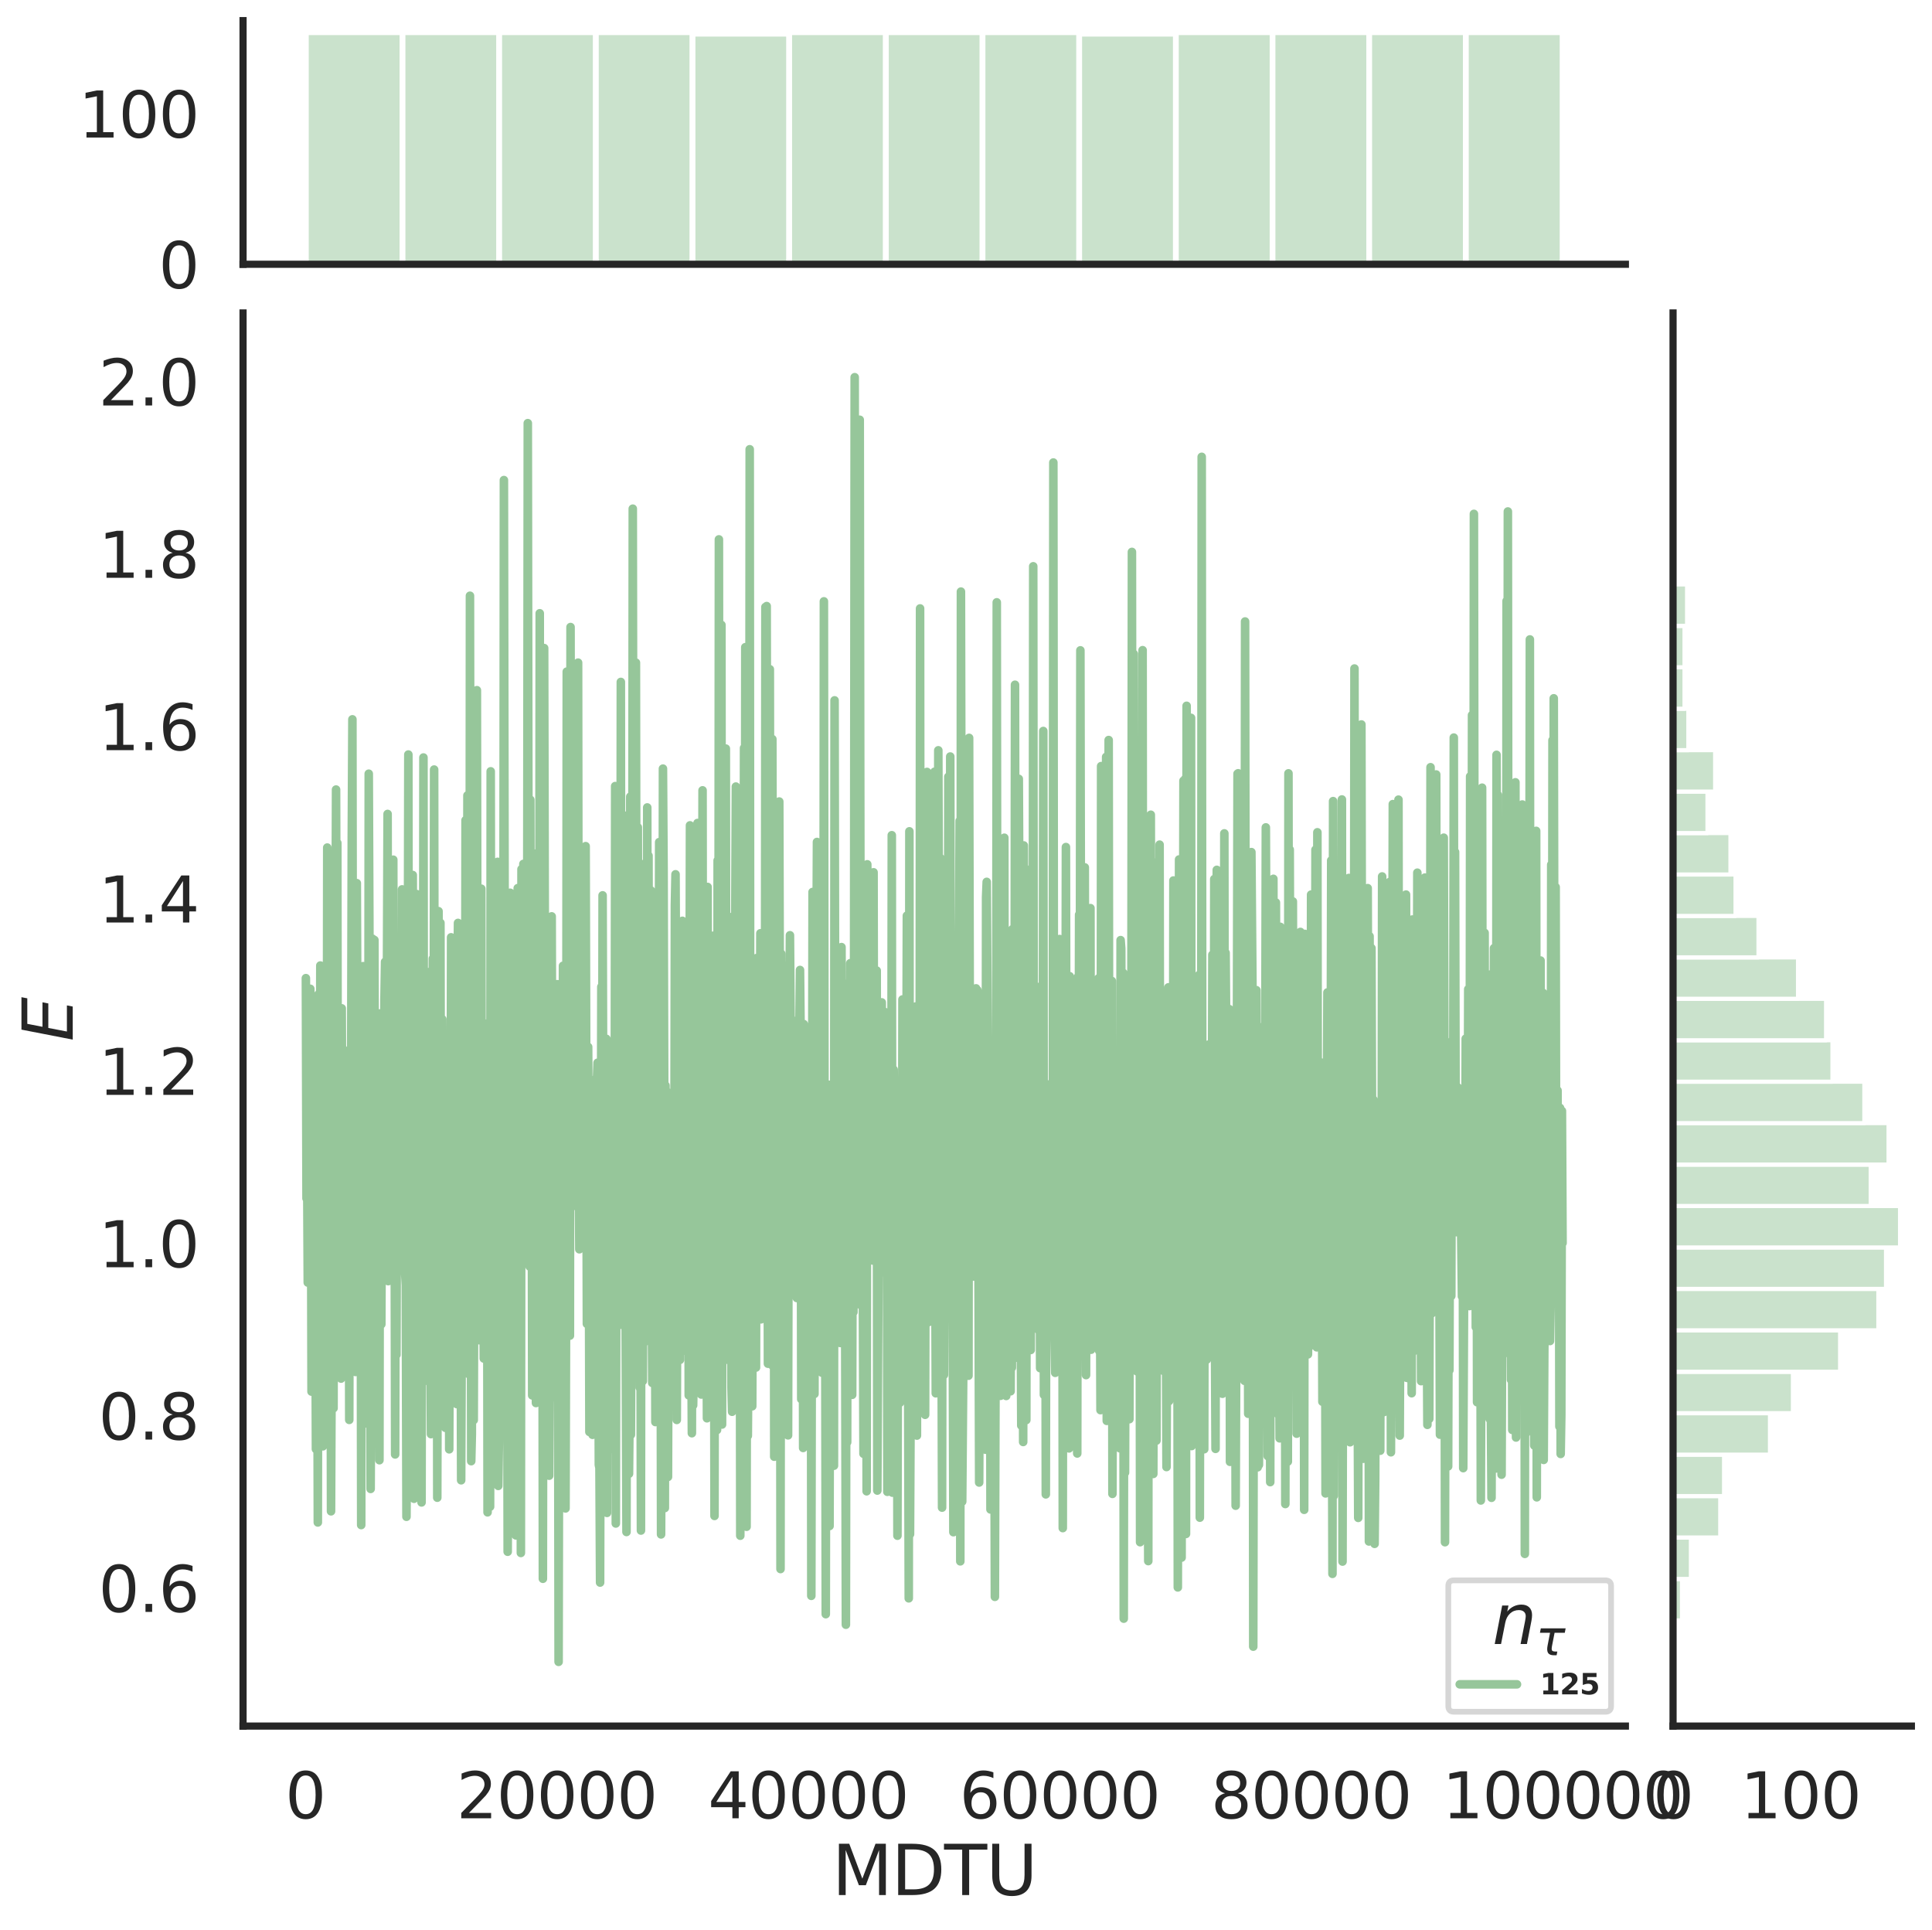 <?xml version="1.0" encoding="utf-8" standalone="no"?>
<!DOCTYPE svg PUBLIC "-//W3C//DTD SVG 1.1//EN"
  "http://www.w3.org/Graphics/SVG/1.1/DTD/svg11.dtd">
<svg height="674.159pt" version="1.1" viewBox="0 0 674.984 674.159" width="674.984pt" xmlns="http://www.w3.org/2000/svg" xmlns:xlink="http://www.w3.org/1999/xlink">
 <defs>
  <style type="text/css">*{stroke-linecap:butt;stroke-linejoin:round;}</style>
 </defs>
 <g id="figure_1">
  <g id="patch_1">
   <path d="M 0 674.159 
L 674.984 674.159 
L 674.984 0 
L 0 0 
z
" style="fill:#ffffff;"/>
  </g>
  <g id="axes_1">
   <g id="patch_2">
    <path d="M 84.914 602.94 
L 567.864 602.94 
L 567.864 109.327 
L 84.914 109.327 
z
" style="fill:none;"/>
   </g>
   <g id="matplotlib.axis_1">
    <g id="xtick_1">
     <g id="text_1">
      <!-- 0 -->
      <g style="fill:#262626;" transform="translate(99.648 635.157)scale(0.22 -0.22)">
       <defs>
        <path d="M 2034 4250 
Q 1547 4250 1301 3770 
Q 1056 3291 1056 2328 
Q 1056 1369 1301 889 
Q 1547 409 2034 409 
Q 2525 409 2770 889 
Q 3016 1369 3016 2328 
Q 3016 3291 2770 3770 
Q 2525 4250 2034 4250 
z
M 2034 4750 
Q 2819 4750 3233 4129 
Q 3647 3509 3647 2328 
Q 3647 1150 3233 529 
Q 2819 -91 2034 -91 
Q 1250 -91 836 529 
Q 422 1150 422 2328 
Q 422 3509 836 4129 
Q 1250 4750 2034 4750 
z
" id="DejaVuSans-30" transform="scale(0.016)"/>
       </defs>
       <use xlink:href="#DejaVuSans-30"/>
      </g>
     </g>
    </g>
    <g id="xtick_2">
     <g id="text_2">
      <!-- 20000 -->
      <g style="fill:#262626;" transform="translate(159.506 635.157)scale(0.22 -0.22)">
       <defs>
        <path d="M 1228 531 
L 3431 531 
L 3431 0 
L 469 0 
L 469 531 
Q 828 903 1448 1529 
Q 2069 2156 2228 2338 
Q 2531 2678 2651 2914 
Q 2772 3150 2772 3378 
Q 2772 3750 2511 3984 
Q 2250 4219 1831 4219 
Q 1534 4219 1204 4116 
Q 875 4013 500 3803 
L 500 4441 
Q 881 4594 1212 4672 
Q 1544 4750 1819 4750 
Q 2544 4750 2975 4387 
Q 3406 4025 3406 3419 
Q 3406 3131 3298 2873 
Q 3191 2616 2906 2266 
Q 2828 2175 2409 1742 
Q 1991 1309 1228 531 
z
" id="DejaVuSans-32" transform="scale(0.016)"/>
       </defs>
       <use xlink:href="#DejaVuSans-32"/>
       <use x="63.623" xlink:href="#DejaVuSans-30"/>
       <use x="127.246" xlink:href="#DejaVuSans-30"/>
       <use x="190.869" xlink:href="#DejaVuSans-30"/>
       <use x="254.492" xlink:href="#DejaVuSans-30"/>
      </g>
     </g>
    </g>
    <g id="xtick_3">
     <g id="text_3">
      <!-- 40000 -->
      <g style="fill:#262626;" transform="translate(247.359 635.157)scale(0.22 -0.22)">
       <defs>
        <path d="M 2419 4116 
L 825 1625 
L 2419 1625 
L 2419 4116 
z
M 2253 4666 
L 3047 4666 
L 3047 1625 
L 3713 1625 
L 3713 1100 
L 3047 1100 
L 3047 0 
L 2419 0 
L 2419 1100 
L 313 1100 
L 313 1709 
L 2253 4666 
z
" id="DejaVuSans-34" transform="scale(0.016)"/>
       </defs>
       <use xlink:href="#DejaVuSans-34"/>
       <use x="63.623" xlink:href="#DejaVuSans-30"/>
       <use x="127.246" xlink:href="#DejaVuSans-30"/>
       <use x="190.869" xlink:href="#DejaVuSans-30"/>
       <use x="254.492" xlink:href="#DejaVuSans-30"/>
      </g>
     </g>
    </g>
    <g id="xtick_4">
     <g id="text_4">
      <!-- 60000 -->
      <g style="fill:#262626;" transform="translate(335.212 635.157)scale(0.22 -0.22)">
       <defs>
        <path d="M 2113 2584 
Q 1688 2584 1439 2293 
Q 1191 2003 1191 1497 
Q 1191 994 1439 701 
Q 1688 409 2113 409 
Q 2538 409 2786 701 
Q 3034 994 3034 1497 
Q 3034 2003 2786 2293 
Q 2538 2584 2113 2584 
z
M 3366 4563 
L 3366 3988 
Q 3128 4100 2886 4159 
Q 2644 4219 2406 4219 
Q 1781 4219 1451 3797 
Q 1122 3375 1075 2522 
Q 1259 2794 1537 2939 
Q 1816 3084 2150 3084 
Q 2853 3084 3261 2657 
Q 3669 2231 3669 1497 
Q 3669 778 3244 343 
Q 2819 -91 2113 -91 
Q 1303 -91 875 529 
Q 447 1150 447 2328 
Q 447 3434 972 4092 
Q 1497 4750 2381 4750 
Q 2619 4750 2861 4703 
Q 3103 4656 3366 4563 
z
" id="DejaVuSans-36" transform="scale(0.016)"/>
       </defs>
       <use xlink:href="#DejaVuSans-36"/>
       <use x="63.623" xlink:href="#DejaVuSans-30"/>
       <use x="127.246" xlink:href="#DejaVuSans-30"/>
       <use x="190.869" xlink:href="#DejaVuSans-30"/>
       <use x="254.492" xlink:href="#DejaVuSans-30"/>
      </g>
     </g>
    </g>
    <g id="xtick_5">
     <g id="text_5">
      <!-- 80000 -->
      <g style="fill:#262626;" transform="translate(423.065 635.157)scale(0.22 -0.22)">
       <defs>
        <path d="M 2034 2216 
Q 1584 2216 1326 1975 
Q 1069 1734 1069 1313 
Q 1069 891 1326 650 
Q 1584 409 2034 409 
Q 2484 409 2743 651 
Q 3003 894 3003 1313 
Q 3003 1734 2745 1975 
Q 2488 2216 2034 2216 
z
M 1403 2484 
Q 997 2584 770 2862 
Q 544 3141 544 3541 
Q 544 4100 942 4425 
Q 1341 4750 2034 4750 
Q 2731 4750 3128 4425 
Q 3525 4100 3525 3541 
Q 3525 3141 3298 2862 
Q 3072 2584 2669 2484 
Q 3125 2378 3379 2068 
Q 3634 1759 3634 1313 
Q 3634 634 3220 271 
Q 2806 -91 2034 -91 
Q 1263 -91 848 271 
Q 434 634 434 1313 
Q 434 1759 690 2068 
Q 947 2378 1403 2484 
z
M 1172 3481 
Q 1172 3119 1398 2916 
Q 1625 2713 2034 2713 
Q 2441 2713 2670 2916 
Q 2900 3119 2900 3481 
Q 2900 3844 2670 4047 
Q 2441 4250 2034 4250 
Q 1625 4250 1398 4047 
Q 1172 3844 1172 3481 
z
" id="DejaVuSans-38" transform="scale(0.016)"/>
       </defs>
       <use xlink:href="#DejaVuSans-38"/>
       <use x="63.623" xlink:href="#DejaVuSans-30"/>
       <use x="127.246" xlink:href="#DejaVuSans-30"/>
       <use x="190.869" xlink:href="#DejaVuSans-30"/>
       <use x="254.492" xlink:href="#DejaVuSans-30"/>
      </g>
     </g>
    </g>
    <g id="xtick_6">
     <g id="text_6">
      <!-- 100000 -->
      <g style="fill:#262626;" transform="translate(503.919 635.157)scale(0.22 -0.22)">
       <defs>
        <path d="M 794 531 
L 1825 531 
L 1825 4091 
L 703 3866 
L 703 4441 
L 1819 4666 
L 2450 4666 
L 2450 531 
L 3481 531 
L 3481 0 
L 794 0 
L 794 531 
z
" id="DejaVuSans-31" transform="scale(0.016)"/>
       </defs>
       <use xlink:href="#DejaVuSans-31"/>
       <use x="63.623" xlink:href="#DejaVuSans-30"/>
       <use x="127.246" xlink:href="#DejaVuSans-30"/>
       <use x="190.869" xlink:href="#DejaVuSans-30"/>
       <use x="254.492" xlink:href="#DejaVuSans-30"/>
       <use x="318.115" xlink:href="#DejaVuSans-30"/>
      </g>
     </g>
    </g>
    <g id="text_7">
     <!-- MDTU -->
     <g style="fill:#262626;" transform="translate(290.683 661.968)scale(0.24 -0.24)">
      <defs>
       <path d="M 628 4666 
L 1569 4666 
L 2759 1491 
L 3956 4666 
L 4897 4666 
L 4897 0 
L 4281 0 
L 4281 4097 
L 3078 897 
L 2444 897 
L 1241 4097 
L 1241 0 
L 628 0 
L 628 4666 
z
" id="DejaVuSans-4d" transform="scale(0.016)"/>
       <path d="M 1259 4147 
L 1259 519 
L 2022 519 
Q 2988 519 3436 956 
Q 3884 1394 3884 2338 
Q 3884 3275 3436 3711 
Q 2988 4147 2022 4147 
L 1259 4147 
z
M 628 4666 
L 1925 4666 
Q 3281 4666 3915 4102 
Q 4550 3538 4550 2338 
Q 4550 1131 3912 565 
Q 3275 0 1925 0 
L 628 0 
L 628 4666 
z
" id="DejaVuSans-44" transform="scale(0.016)"/>
       <path d="M -19 4666 
L 3928 4666 
L 3928 4134 
L 2272 4134 
L 2272 0 
L 1638 0 
L 1638 4134 
L -19 4134 
L -19 4666 
z
" id="DejaVuSans-54" transform="scale(0.016)"/>
       <path d="M 556 4666 
L 1191 4666 
L 1191 1831 
Q 1191 1081 1462 751 
Q 1734 422 2344 422 
Q 2950 422 3222 751 
Q 3494 1081 3494 1831 
L 3494 4666 
L 4128 4666 
L 4128 1753 
Q 4128 841 3676 375 
Q 3225 -91 2344 -91 
Q 1459 -91 1007 375 
Q 556 841 556 1753 
L 556 4666 
z
" id="DejaVuSans-55" transform="scale(0.016)"/>
      </defs>
      <use xlink:href="#DejaVuSans-4d"/>
      <use x="86.279" xlink:href="#DejaVuSans-44"/>
      <use x="163.281" xlink:href="#DejaVuSans-54"/>
      <use x="224.365" xlink:href="#DejaVuSans-55"/>
     </g>
    </g>
   </g>
   <g id="matplotlib.axis_2">
    <g id="ytick_1">
     <g id="text_8">
      <!-- 0.6 -->
      <g style="fill:#262626;" transform="translate(34.428 563.063)scale(0.22 -0.22)">
       <defs>
        <path d="M 684 794 
L 1344 794 
L 1344 0 
L 684 0 
L 684 794 
z
" id="DejaVuSans-2e" transform="scale(0.016)"/>
       </defs>
       <use xlink:href="#DejaVuSans-30"/>
       <use x="63.623" xlink:href="#DejaVuSans-2e"/>
       <use x="95.41" xlink:href="#DejaVuSans-36"/>
      </g>
     </g>
    </g>
    <g id="ytick_2">
     <g id="text_9">
      <!-- 0.8 -->
      <g style="fill:#262626;" transform="translate(34.428 502.859)scale(0.22 -0.22)">
       <use xlink:href="#DejaVuSans-30"/>
       <use x="63.623" xlink:href="#DejaVuSans-2e"/>
       <use x="95.41" xlink:href="#DejaVuSans-38"/>
      </g>
     </g>
    </g>
    <g id="ytick_3">
     <g id="text_10">
      <!-- 1.0 -->
      <g style="fill:#262626;" transform="translate(34.428 442.654)scale(0.22 -0.22)">
       <use xlink:href="#DejaVuSans-31"/>
       <use x="63.623" xlink:href="#DejaVuSans-2e"/>
       <use x="95.41" xlink:href="#DejaVuSans-30"/>
      </g>
     </g>
    </g>
    <g id="ytick_4">
     <g id="text_11">
      <!-- 1.2 -->
      <g style="fill:#262626;" transform="translate(34.428 382.45)scale(0.22 -0.22)">
       <use xlink:href="#DejaVuSans-31"/>
       <use x="63.623" xlink:href="#DejaVuSans-2e"/>
       <use x="95.41" xlink:href="#DejaVuSans-32"/>
      </g>
     </g>
    </g>
    <g id="ytick_5">
     <g id="text_12">
      <!-- 1.4 -->
      <g style="fill:#262626;" transform="translate(34.428 322.246)scale(0.22 -0.22)">
       <use xlink:href="#DejaVuSans-31"/>
       <use x="63.623" xlink:href="#DejaVuSans-2e"/>
       <use x="95.41" xlink:href="#DejaVuSans-34"/>
      </g>
     </g>
    </g>
    <g id="ytick_6">
     <g id="text_13">
      <!-- 1.6 -->
      <g style="fill:#262626;" transform="translate(34.428 262.042)scale(0.22 -0.22)">
       <use xlink:href="#DejaVuSans-31"/>
       <use x="63.623" xlink:href="#DejaVuSans-2e"/>
       <use x="95.41" xlink:href="#DejaVuSans-36"/>
      </g>
     </g>
    </g>
    <g id="ytick_7">
     <g id="text_14">
      <!-- 1.8 -->
      <g style="fill:#262626;" transform="translate(34.428 201.838)scale(0.22 -0.22)">
       <use xlink:href="#DejaVuSans-31"/>
       <use x="63.623" xlink:href="#DejaVuSans-2e"/>
       <use x="95.41" xlink:href="#DejaVuSans-38"/>
      </g>
     </g>
    </g>
    <g id="ytick_8">
     <g id="text_15">
      <!-- 2.0 -->
      <g style="fill:#262626;" transform="translate(34.428 141.633)scale(0.22 -0.22)">
       <use xlink:href="#DejaVuSans-32"/>
       <use x="63.623" xlink:href="#DejaVuSans-2e"/>
       <use x="95.41" xlink:href="#DejaVuSans-30"/>
      </g>
     </g>
    </g>
    <g id="text_16">
     <!-- $E$ -->
     <g style="fill:#262626;" transform="translate(25.436 363.813)rotate(-90)scale(0.24 -0.24)">
      <defs>
       <path d="M 1081 4666 
L 4031 4666 
L 3928 4134 
L 1606 4134 
L 1338 2753 
L 3566 2753 
L 3463 2222 
L 1234 2222 
L 909 531 
L 3284 531 
L 3181 0 
L 172 0 
L 1081 4666 
z
" id="DejaVuSans-Oblique-45" transform="scale(0.016)"/>
      </defs>
      <use transform="translate(0 0.094)" xlink:href="#DejaVuSans-Oblique-45"/>
     </g>
    </g>
   </g>
   <g id="line2d_1">
    <path clip-path="url(#p70258cf5bb)" d="M 106.867 341.682 
L 107.086 418.615 
L 107.306 405.427 
L 107.526 448.012 
L 107.745 430.034 
L 107.965 345.993 
L 108.184 397.143 
L 108.404 345.4 
L 108.624 400.606 
L 108.843 486.102 
L 109.283 481.165 
L 109.502 420.6 
L 109.722 458.296 
L 109.941 381.593 
L 110.381 506.201 
L 110.6 386.33 
L 110.82 443.663 
L 111.04 531.81 
L 111.259 347.347 
L 111.479 481.966 
L 111.918 337.268 
L 112.138 436.151 
L 112.357 432.092 
L 112.577 360.106 
L 112.797 505.221 
L 113.016 443.788 
L 113.236 449.467 
L 113.456 441.409 
L 113.675 347.081 
L 113.895 346.576 
L 114.114 453.03 
L 114.334 296.067 
L 114.554 430.235 
L 114.773 411.633 
L 114.993 452.278 
L 115.213 463.574 
L 115.432 404.648 
L 115.652 527.919 
L 115.872 476.763 
L 116.311 440.433 
L 116.53 491.912 
L 116.75 342.187 
L 116.97 403.972 
L 117.409 275.804 
L 117.629 361.897 
L 117.848 294.445 
L 118.068 448.522 
L 118.288 421.46 
L 118.507 467.371 
L 118.727 373.153 
L 118.946 452.208 
L 119.166 481.557 
L 119.386 352.223 
L 119.605 403.477 
L 119.825 405.293 
L 120.045 366.652 
L 120.484 428.209 
L 120.703 411.824 
L 121.143 443.337 
L 121.362 385.481 
L 121.582 431.124 
L 121.802 388.063 
L 122.021 495.986 
L 122.241 367.063 
L 122.461 387.301 
L 122.68 377.485 
L 122.9 292.875 
L 123.119 251.278 
L 123.339 414.502 
L 123.559 345.04 
L 123.778 475.048 
L 123.998 414.329 
L 124.218 479.24 
L 124.437 453.424 
L 124.657 308.498 
L 125.096 418.546 
L 125.316 448.399 
L 125.535 364.524 
L 125.755 368.104 
L 125.975 387.68 
L 126.194 532.722 
L 126.414 406.481 
L 126.634 354.661 
L 126.853 337.497 
L 127.073 453.782 
L 127.512 357.354 
L 127.732 429.482 
L 127.951 442.549 
L 128.171 365.933 
L 128.391 497.316 
L 128.61 476.893 
L 128.83 270.268 
L 129.049 322.254 
L 129.489 520.1 
L 129.928 420.952 
L 130.148 327.911 
L 130.367 429.128 
L 130.587 334.211 
L 130.807 328.351 
L 131.026 426.578 
L 131.246 448.058 
L 131.465 492.778 
L 131.685 367.48 
L 131.905 398.758 
L 132.124 473.86 
L 132.344 401.334 
L 132.564 510.068 
L 132.783 354.007 
L 133.222 462.604 
L 133.442 409.231 
L 133.662 417.087 
L 133.881 419.714 
L 134.101 440.743 
L 134.321 349.15 
L 134.54 335.968 
L 134.76 420.559 
L 134.98 352.859 
L 135.199 339.681 
L 135.419 284.327 
L 135.638 447.515 
L 135.858 406.46 
L 136.078 395.381 
L 136.297 432.681 
L 136.517 304.771 
L 136.737 309.919 
L 136.956 368.94 
L 137.176 391.923 
L 137.396 300.311 
L 137.615 429.313 
L 137.835 394.002 
L 138.054 508.052 
L 138.274 396.155 
L 138.494 473.247 
L 138.713 399.367 
L 138.933 425.874 
L 139.153 412.218 
L 139.592 427.305 
L 139.811 413.866 
L 140.031 367.918 
L 140.251 422.83 
L 140.47 310.676 
L 140.69 417.597 
L 140.91 399.075 
L 141.129 312.328 
L 141.349 337.587 
L 141.569 444.957 
L 141.788 448.971 
L 142.008 529.826 
L 142.227 484.744 
L 142.667 263.568 
L 142.886 466.507 
L 143.106 447.4 
L 143.326 496.161 
L 143.545 486.062 
L 143.765 451.02 
L 143.984 486.932 
L 144.204 305.658 
L 144.643 523.536 
L 144.863 391.926 
L 145.083 397.424 
L 145.302 376.32 
L 145.522 312.3 
L 145.742 461.417 
L 145.961 491.145 
L 146.181 388.693 
L 146.62 335.722 
L 146.84 343.201 
L 147.059 382.777 
L 147.279 524.812 
L 147.499 374.358 
L 147.718 482.891 
L 147.938 264.606 
L 148.157 456.429 
L 148.377 437.617 
L 148.597 463.116 
L 148.816 391.494 
L 149.036 452.312 
L 149.256 472.284 
L 149.475 455.187 
L 149.915 339.551 
L 150.134 472.786 
L 150.354 460.776 
L 150.573 500.958 
L 150.793 432.659 
L 151.013 405.754 
L 151.232 334.854 
L 151.452 430.922 
L 151.672 268.815 
L 151.891 434.106 
L 152.111 451.992 
L 152.331 338.911 
L 152.55 350.823 
L 152.77 523.163 
L 153.209 318.288 
L 153.429 484.964 
L 153.648 361.428 
L 153.868 322.367 
L 154.088 438.866 
L 154.307 425.299 
L 154.527 356.028 
L 154.966 459.265 
L 155.186 366.076 
L 155.405 458.606 
L 155.625 498.759 
L 155.845 398.118 
L 156.064 409.865 
L 156.284 364.685 
L 156.504 453.223 
L 156.723 372.943 
L 156.943 506.262 
L 157.162 446.28 
L 157.382 446.931 
L 157.602 327.415 
L 157.821 337.57 
L 158.041 468.616 
L 158.261 348.253 
L 158.48 373.643 
L 158.7 385.573 
L 158.919 439.3 
L 159.139 391.839 
L 159.359 405.442 
L 159.578 490.463 
L 159.798 346.742 
L 160.018 322.393 
L 160.237 391.478 
L 160.457 416.814 
L 160.677 369.263 
L 161.116 517.079 
L 161.335 462.828 
L 161.555 449.132 
L 161.775 334.094 
L 161.994 452.705 
L 162.214 370.06 
L 162.434 431.531 
L 162.653 286.507 
L 162.873 326.733 
L 163.092 454.119 
L 163.312 277.85 
L 163.751 454.252 
L 163.971 480.167 
L 164.191 208.103 
L 164.63 510.399 
L 164.85 500.947 
L 165.069 305.332 
L 165.508 496.052 
L 165.948 354.778 
L 166.167 417.797 
L 166.387 387.547 
L 166.607 241.095 
L 166.826 371.89 
L 167.046 372.445 
L 167.266 437.008 
L 167.485 468.149 
L 167.705 456.106 
L 167.924 399.703 
L 168.144 310.431 
L 168.364 433.79 
L 168.583 381.313 
L 169.023 474.545 
L 169.242 462.829 
L 169.462 425.352 
L 169.681 444.163 
L 169.901 385.789 
L 170.121 357.549 
L 170.34 528.271 
L 170.56 397.858 
L 170.78 379.793 
L 170.999 436.523 
L 171.219 526.32 
L 171.439 269.433 
L 171.658 419.556 
L 171.878 471.862 
L 172.097 438.865 
L 172.317 428.429 
L 172.756 356.958 
L 172.976 434.715 
L 173.196 417.752 
L 173.415 461.54 
L 173.635 417.85 
L 173.854 301.055 
L 174.074 519.044 
L 174.294 503.922 
L 174.513 392.995 
L 174.733 412.715 
L 174.953 485.193 
L 175.172 302.626 
L 175.392 458.332 
L 175.612 448.487 
L 175.831 406.914 
L 176.051 167.699 
L 176.49 432.595 
L 176.71 473.765 
L 177.149 423.507 
L 177.369 542.038 
L 177.588 486.383 
L 177.808 356.99 
L 178.027 413.186 
L 178.247 311.859 
L 178.467 481.657 
L 178.686 486.851 
L 178.906 425.456 
L 179.126 417.71 
L 179.565 455.882 
L 179.785 364.264 
L 180.004 402.82 
L 180.224 536.327 
L 180.663 388.364 
L 180.883 310.241 
L 181.102 337.338 
L 181.322 449.917 
L 181.542 343.427 
L 181.761 327.529 
L 181.981 542.467 
L 182.2 303.612 
L 182.42 426.718 
L 182.64 408.062 
L 182.859 301.774 
L 183.079 402.557 
L 183.299 336.134 
L 183.518 344.276 
L 183.738 369.982 
L 184.177 344.166 
L 184.397 147.814 
L 184.836 441.533 
L 185.056 442.421 
L 185.275 279.353 
L 185.495 414.207 
L 185.715 349.285 
L 185.934 487.424 
L 186.154 438.341 
L 186.374 324.725 
L 186.593 451.215 
L 186.813 378.828 
L 187.032 381.575 
L 187.252 490.089 
L 187.472 298.072 
L 187.691 435.424 
L 187.911 414.93 
L 188.131 319.463 
L 188.35 413.827 
L 188.57 214.226 
L 188.789 424.445 
L 189.009 375.741 
L 189.448 382.769 
L 189.668 551.481 
L 190.107 226.379 
L 190.766 513.968 
L 190.986 416.691 
L 191.205 493.217 
L 191.425 442.137 
L 191.645 355.508 
L 191.864 515.479 
L 192.084 475.653 
L 192.304 407.303 
L 192.523 488.433 
L 192.743 320.099 
L 193.182 480.584 
L 193.402 364.214 
L 193.621 430.259 
L 193.841 456.175 
L 194.061 428.555 
L 194.5 406.991 
L 194.72 343.797 
L 194.939 427.441 
L 195.159 580.503 
L 195.598 344.071 
L 195.818 435.575 
L 196.037 402.259 
L 196.257 412.139 
L 196.477 459.763 
L 196.696 337.372 
L 196.916 379.886 
L 197.135 387.444 
L 197.355 398.889 
L 197.575 526.91 
L 197.794 449.015 
L 198.014 234.615 
L 198.673 464.608 
L 198.893 408.018 
L 199.112 466.554 
L 199.332 219.04 
L 199.551 398.273 
L 199.771 358.522 
L 199.991 346.258 
L 200.21 404.892 
L 200.43 421.23 
L 200.65 409.501 
L 200.869 374.432 
L 201.089 407.364 
L 201.309 399.658 
L 201.528 399.414 
L 201.748 344.774 
L 201.967 231.47 
L 202.187 402.496 
L 202.407 436.385 
L 203.066 320.852 
L 203.505 427.565 
L 203.724 392.444 
L 203.944 314.061 
L 204.383 434.946 
L 204.603 295.575 
L 205.042 462.43 
L 205.262 439.219 
L 205.482 365.692 
L 205.701 417.532 
L 205.921 500.196 
L 206.14 464.254 
L 206.36 475.581 
L 206.799 400.945 
L 207.019 501.196 
L 207.458 427.606 
L 207.678 452.419 
L 208.117 376.903 
L 208.337 439.014 
L 208.556 377.427 
L 208.776 371.235 
L 209.215 511.674 
L 209.435 512.75 
L 209.655 552.81 
L 210.094 344.704 
L 210.313 443.458 
L 210.533 312.761 
L 210.753 389.846 
L 210.972 422.023 
L 211.192 401.335 
L 211.412 469.863 
L 211.851 362.879 
L 212.07 528.471 
L 212.29 393.421 
L 212.51 437.421 
L 212.729 430.88 
L 212.949 499.658 
L 213.388 413.724 
L 213.608 369.035 
L 214.267 440.785 
L 214.486 506.406 
L 214.706 453.459 
L 214.926 274.593 
L 215.145 532.17 
L 215.365 419.862 
L 215.585 440.823 
L 215.804 435.83 
L 216.024 408.816 
L 216.243 426.472 
L 216.463 405.44 
L 216.683 440.043 
L 216.902 238.213 
L 217.122 462.745 
L 217.342 286.02 
L 217.561 420.383 
L 217.781 389.585 
L 218.001 284.847 
L 218.22 462.349 
L 218.44 427.886 
L 218.879 535.141 
L 219.099 402.105 
L 219.318 372.381 
L 219.758 514.805 
L 219.977 490.311 
L 220.197 278.289 
L 220.417 501.183 
L 220.856 385.263 
L 221.075 177.69 
L 221.295 321.761 
L 221.515 356.637 
L 221.734 270.458 
L 221.954 359.942 
L 222.174 231.47 
L 222.393 385.598 
L 222.613 443.586 
L 222.832 288.976 
L 223.052 407.771 
L 223.272 374.199 
L 223.491 484.707 
L 223.711 433.379 
L 223.931 534.634 
L 224.15 315.821 
L 224.59 482.421 
L 224.809 421.296 
L 225.029 468.99 
L 225.248 349.323 
L 225.468 301.504 
L 225.688 415.298 
L 225.907 442.994 
L 226.127 282.051 
L 226.347 403.513 
L 226.566 298.89 
L 226.786 419.427 
L 227.005 445.167 
L 227.225 352.23 
L 227.445 311.075 
L 227.664 443.229 
L 227.884 483.08 
L 228.104 478.926 
L 228.323 434.857 
L 228.543 475.483 
L 228.763 414.981 
L 228.982 496.735 
L 229.202 425.325 
L 229.421 412.44 
L 229.641 464.229 
L 229.861 349.424 
L 230.08 421.997 
L 230.3 294.17 
L 230.52 377.791 
L 230.739 408.371 
L 230.959 535.989 
L 231.178 486.554 
L 231.398 464.954 
L 231.618 268.492 
L 231.837 303.682 
L 232.057 381.925 
L 232.277 526.782 
L 232.496 379.162 
L 232.716 488.671 
L 232.936 415.678 
L 233.155 381.462 
L 233.375 515.915 
L 233.594 442.994 
L 233.814 424.108 
L 234.034 465.202 
L 234.473 383.329 
L 234.693 486.407 
L 234.912 410.932 
L 235.132 386.08 
L 235.352 464.183 
L 235.571 435.032 
L 235.791 316.166 
L 236.01 305.404 
L 236.23 356.197 
L 236.45 495.999 
L 236.669 431.177 
L 236.889 424.945 
L 237.109 324.292 
L 237.548 475.026 
L 237.767 346.892 
L 238.207 457.894 
L 238.426 321.659 
L 238.866 384.759 
L 239.085 471.808 
L 239.525 399.114 
L 239.744 362.404 
L 239.964 381.246 
L 240.183 433.65 
L 240.403 342.88 
L 240.623 487.412 
L 241.062 288.311 
L 241.282 450.468 
L 241.501 462.264 
L 241.721 500.637 
L 241.94 395.199 
L 242.16 490.901 
L 242.38 478.223 
L 242.599 341.927 
L 242.819 422.383 
L 243.039 448.857 
L 243.258 394.798 
L 243.478 466.486 
L 243.698 287.487 
L 243.917 336.407 
L 244.137 341.332 
L 244.356 430.726 
L 244.796 301.789 
L 245.015 487.121 
L 245.455 276.08 
L 245.674 451.133 
L 245.894 481.318 
L 246.113 383.005 
L 246.333 462.799 
L 246.553 379.687 
L 246.992 495.421 
L 247.212 309.82 
L 247.431 465.996 
L 247.651 336.777 
L 247.871 486.243 
L 248.31 360.919 
L 248.529 431.979 
L 248.749 404.763 
L 249.188 326.87 
L 249.408 399.893 
L 249.628 529.536 
L 249.847 354.016 
L 250.067 412.663 
L 250.287 380.227 
L 250.506 499.529 
L 250.726 300.56 
L 250.945 448.943 
L 251.165 188.414 
L 251.385 397.896 
L 251.604 374.869 
L 251.824 445.385 
L 252.044 218.276 
L 252.263 497.606 
L 252.483 313.903 
L 252.702 441.401 
L 253.142 404.592 
L 253.361 470.353 
L 253.581 261.494 
L 253.801 474.96 
L 254.24 387.674 
L 254.46 421.533 
L 254.679 398.253 
L 254.899 451.762 
L 255.118 440.346 
L 255.338 420.653 
L 255.558 484.634 
L 255.777 493.143 
L 255.997 320.178 
L 256.217 377.48 
L 256.436 377.883 
L 256.656 456.198 
L 256.875 322.146 
L 257.095 274.755 
L 257.315 425.459 
L 257.754 316.189 
L 257.974 480.69 
L 258.193 453.121 
L 258.413 392.606 
L 258.633 536.443 
L 258.852 373.528 
L 259.072 420.244 
L 259.291 424.519 
L 259.511 378.978 
L 259.731 372.948 
L 259.95 261.293 
L 260.17 450.561 
L 260.39 226.078 
L 260.609 493.87 
L 260.829 533.316 
L 261.048 399.493 
L 261.268 501.55 
L 261.488 470.203 
L 261.707 420.733 
L 261.927 156.934 
L 262.147 439.092 
L 262.366 473.818 
L 262.586 465.027 
L 262.806 491.233 
L 263.025 428.866 
L 263.245 427.815 
L 263.464 416.037 
L 263.684 416.92 
L 263.904 472.748 
L 264.123 477.702 
L 264.343 334.666 
L 264.782 407.312 
L 265.002 401.355 
L 265.221 424.662 
L 265.441 386.421 
L 265.661 326.012 
L 265.88 460.865 
L 266.1 399.488 
L 266.32 381.684 
L 266.759 438.784 
L 266.979 353.009 
L 267.198 446.56 
L 267.418 212.031 
L 267.637 425.551 
L 267.857 211.713 
L 268.296 476.351 
L 268.736 387.766 
L 268.955 233.775 
L 269.175 390.759 
L 269.395 396.898 
L 269.614 476.791 
L 269.834 258.176 
L 270.053 353.234 
L 270.273 279.702 
L 270.493 508.846 
L 270.712 448.993 
L 270.932 317.774 
L 271.152 284.018 
L 271.371 491.193 
L 271.591 387.271 
L 271.81 393.577 
L 272.03 499.132 
L 272.25 279.987 
L 272.469 359.048 
L 272.689 548.085 
L 272.909 333.093 
L 273.128 464.491 
L 273.568 351.673 
L 273.787 340.132 
L 274.007 337.31 
L 274.226 395.232 
L 274.446 408.166 
L 274.666 489.463 
L 274.885 490.153 
L 275.105 469.63 
L 275.325 501.388 
L 275.544 398.798 
L 275.983 326.698 
L 276.423 384.407 
L 276.642 356.132 
L 277.082 432.922 
L 277.301 431.089 
L 277.521 404.114 
L 277.741 442.086 
L 277.96 388.541 
L 278.399 453.414 
L 278.619 418.467 
L 278.839 426.782 
L 279.058 382.143 
L 279.498 338.831 
L 279.717 360.825 
L 279.937 488.737 
L 280.156 383 
L 280.376 360.824 
L 280.596 505.793 
L 280.815 357.728 
L 281.035 474.936 
L 281.255 498.276 
L 281.694 387.224 
L 281.914 435.087 
L 282.133 451.073 
L 282.353 418.016 
L 282.572 418.892 
L 282.792 401.687 
L 283.012 458.837 
L 283.231 365.11 
L 283.451 557.447 
L 283.89 311.59 
L 284.11 422.788 
L 284.33 415.578 
L 284.549 486.924 
L 284.769 323.693 
L 284.988 391.635 
L 285.428 294.117 
L 285.647 471.324 
L 285.867 296.824 
L 286.087 380.699 
L 286.306 370.203 
L 286.526 456.511 
L 286.745 440.306 
L 286.965 357.77 
L 287.185 479.502 
L 287.404 376.408 
L 287.624 463.653 
L 287.844 210.058 
L 288.063 401.789 
L 288.283 441.501 
L 288.503 563.847 
L 288.722 405.492 
L 288.942 409.3 
L 289.161 404.823 
L 289.381 452.252 
L 289.601 378.932 
L 289.82 533.061 
L 290.04 425.43 
L 290.699 464.926 
L 291.138 390.181 
L 291.358 511.991 
L 291.577 244.646 
L 291.797 378.934 
L 292.017 395.514 
L 292.236 463.879 
L 292.456 411.212 
L 292.676 403.114 
L 292.895 345.462 
L 293.334 357.265 
L 293.554 469.118 
L 293.774 459.718 
L 293.993 330.836 
L 294.213 402.61 
L 294.433 401.876 
L 294.652 465.285 
L 294.872 398.453 
L 295.311 472.18 
L 295.531 567.534 
L 295.75 412.292 
L 295.97 503.807 
L 296.19 343.554 
L 296.409 409.73 
L 296.629 346.503 
L 296.849 475.444 
L 297.068 336.445 
L 297.507 480.514 
L 297.727 487.228 
L 297.947 392.472 
L 298.166 458.342 
L 298.386 345.761 
L 298.606 131.764 
L 298.825 429.925 
L 299.045 426.638 
L 299.265 351.262 
L 299.484 402.13 
L 299.704 426.455 
L 299.923 401.171 
L 300.143 405.931 
L 300.363 146.631 
L 300.802 455.946 
L 301.022 347.303 
L 301.461 451.265 
L 301.68 507.815 
L 301.9 471.706 
L 302.339 329.838 
L 302.559 353.731 
L 302.779 520.918 
L 302.998 301.918 
L 303.218 369.15 
L 303.438 367.775 
L 303.657 336.44 
L 303.877 360.24 
L 304.096 330.493 
L 304.316 430.165 
L 304.536 329.992 
L 304.755 308.684 
L 304.975 440.318 
L 305.195 304.708 
L 305.414 416.863 
L 305.634 439.46 
L 305.853 424.826 
L 306.293 339.039 
L 306.512 520.669 
L 307.171 395.252 
L 307.391 401.24 
L 307.611 402.7 
L 307.83 439.64 
L 308.05 350.147 
L 308.269 383.111 
L 308.489 376.549 
L 308.709 444.45 
L 308.928 356.269 
L 309.148 353.509 
L 309.368 353.77 
L 309.587 366.951 
L 309.807 358.674 
L 310.026 521.109 
L 310.246 381.037 
L 310.466 355.141 
L 310.685 447.895 
L 310.905 401.517 
L 311.344 472.446 
L 311.564 291.751 
L 311.784 521.402 
L 312.223 373.655 
L 312.442 394.296 
L 312.662 432.901 
L 312.882 391.65 
L 313.101 493.451 
L 313.321 406.302 
L 313.541 536.437 
L 313.76 432.843 
L 313.98 425.477 
L 314.199 381.494 
L 314.419 489.973 
L 314.858 419.291 
L 315.078 470.641 
L 315.298 349.132 
L 315.957 450.73 
L 316.176 354.928 
L 316.615 400.376 
L 316.835 319.861 
L 317.494 558.317 
L 317.714 290.392 
L 317.933 535.918 
L 318.153 489.926 
L 318.373 370.952 
L 318.592 419.069 
L 318.812 435.629 
L 319.031 389.806 
L 319.251 434.383 
L 319.471 450.489 
L 319.69 488.739 
L 319.91 351.593 
L 320.13 364.015 
L 320.349 501.466 
L 320.569 379.076 
L 320.788 395.553 
L 321.228 480.624 
L 321.447 212.537 
L 321.667 475.321 
L 321.887 469.089 
L 322.326 371.583 
L 322.546 396.296 
L 322.765 390.462 
L 322.985 397.515 
L 323.204 494.21 
L 323.644 271.337 
L 323.863 269.65 
L 324.083 409.689 
L 324.522 461.796 
L 324.742 332.488 
L 324.961 458.964 
L 325.181 437.045 
L 325.62 329.634 
L 326.06 394.677 
L 326.279 392.244 
L 326.499 269.586 
L 326.719 427.217 
L 326.938 486.698 
L 327.377 325.315 
L 327.597 378.492 
L 327.817 262.095 
L 328.036 330.51 
L 328.256 336.442 
L 328.476 299.676 
L 328.695 423.754 
L 328.915 454.931 
L 329.134 526.632 
L 329.354 348.168 
L 329.574 479.254 
L 329.793 480.273 
L 330.013 420.371 
L 330.233 405.085 
L 330.452 429.289 
L 330.672 317.054 
L 330.892 441.478 
L 331.111 442.027 
L 331.331 271.32 
L 331.55 304.214 
L 331.77 434.383 
L 331.99 264.262 
L 332.209 395.471 
L 332.429 403.73 
L 332.649 423.276 
L 332.868 463.123 
L 333.088 535.207 
L 333.308 450.305 
L 333.527 452.427 
L 333.747 343.363 
L 334.186 467.092 
L 334.406 448.963 
L 334.845 469.257 
L 335.065 330.625 
L 335.284 286.734 
L 335.504 545.395 
L 335.723 206.654 
L 335.943 312.758 
L 336.163 524.526 
L 336.822 443.196 
L 337.041 463.3 
L 337.261 468.885 
L 337.481 399.934 
L 337.7 441.78 
L 338.139 410.799 
L 338.359 480.557 
L 338.579 257.752 
L 339.018 444.945 
L 339.238 433.56 
L 339.457 365.321 
L 339.677 353.564 
L 340.116 445.909 
L 340.336 379.005 
L 340.555 442.407 
L 340.775 356.476 
L 340.995 345.246 
L 341.214 378.152 
L 341.434 345.821 
L 341.654 417.427 
L 341.873 446.821 
L 342.093 517.858 
L 342.312 455.443 
L 342.532 453.544 
L 343.63 347.059 
L 343.85 441.066 
L 344.069 447.293 
L 344.289 506.392 
L 344.509 313.315 
L 344.728 308.047 
L 345.168 377.15 
L 345.387 472.617 
L 345.607 444.179 
L 345.827 389.471 
L 346.046 527.267 
L 346.266 424.373 
L 346.485 449.151 
L 346.705 416.436 
L 346.925 488.034 
L 347.144 385.273 
L 347.584 557.796 
L 348.023 405.353 
L 348.243 210.402 
L 348.462 400.438 
L 348.682 420.707 
L 348.901 403.798 
L 349.121 457.337 
L 349.341 343.747 
L 349.56 487.567 
L 349.78 328.206 
L 350 398.712 
L 350.219 432.921 
L 350.439 322.513 
L 350.658 432.782 
L 350.878 292.631 
L 351.098 473.2 
L 351.317 459.158 
L 351.537 487.624 
L 351.757 361.006 
L 351.976 407.139 
L 352.196 402.924 
L 352.416 463.393 
L 352.635 466.222 
L 352.855 430.057 
L 353.074 485.992 
L 353.294 422.608 
L 353.514 477.734 
L 353.733 324.578 
L 353.953 365.841 
L 354.173 440.391 
L 354.392 457.227 
L 354.612 239.192 
L 354.831 385.143 
L 355.051 447.233 
L 355.271 474.252 
L 355.49 366.462 
L 355.71 436.676 
L 355.93 272.062 
L 356.369 360.703 
L 356.589 456.942 
L 356.808 497.968 
L 357.028 435.074 
L 357.247 431.323 
L 357.467 503.704 
L 357.687 295.331 
L 357.906 399.452 
L 358.126 303.305 
L 358.346 374.632 
L 358.565 496.043 
L 358.785 317.056 
L 359.004 437.979 
L 359.224 428.628 
L 359.444 395.788 
L 359.663 462.213 
L 359.883 381.286 
L 360.103 471.571 
L 360.322 368.63 
L 360.542 347.379 
L 360.762 437.688 
L 360.981 197.817 
L 361.201 439.683 
L 361.42 435.234 
L 361.86 344.483 
L 362.079 348.534 
L 362.299 450.617 
L 362.519 436.099 
L 362.958 464.731 
L 363.177 417.945 
L 363.397 477.917 
L 363.617 457.998 
L 363.836 367.301 
L 364.056 421.635 
L 364.276 428.711 
L 364.495 255.345 
L 364.715 487.237 
L 364.935 379.341 
L 365.154 378.379 
L 365.374 521.998 
L 365.593 401.661 
L 365.813 398.274 
L 366.033 402.639 
L 366.252 412.776 
L 366.472 455.532 
L 366.911 388.222 
L 367.131 430.186 
L 367.351 392.469 
L 367.57 452.835 
L 367.79 448.876 
L 368.009 161.563 
L 368.229 404.124 
L 368.449 466.872 
L 368.668 479.544 
L 368.888 471.458 
L 369.108 346.026 
L 369.327 333.294 
L 369.766 398.585 
L 369.986 406.049 
L 370.206 328.026 
L 370.425 437.56 
L 370.645 364.033 
L 370.865 434.712 
L 371.084 345.786 
L 371.304 533.785 
L 371.524 340.979 
L 371.743 374.392 
L 371.963 344.169 
L 372.182 423.273 
L 372.402 295.89 
L 372.622 437.117 
L 372.841 363.127 
L 373.061 481.165 
L 373.281 365.124 
L 373.5 505.944 
L 373.72 341.003 
L 373.939 384.896 
L 374.159 402.589 
L 374.379 349.681 
L 374.818 449.876 
L 375.038 478.628 
L 375.257 422.346 
L 375.477 397.656 
L 375.697 481.892 
L 375.916 409.812 
L 376.136 414.752 
L 376.355 507.714 
L 376.575 341.249 
L 376.795 428.056 
L 377.014 319.503 
L 377.234 384.934 
L 377.454 227.176 
L 377.893 473.57 
L 378.112 347.554 
L 378.332 369.832 
L 378.552 468.469 
L 378.771 436.866 
L 378.991 302.991 
L 379.211 444.075 
L 379.43 480.341 
L 379.65 350.975 
L 379.87 388.971 
L 380.089 399.386 
L 380.309 383.558 
L 380.528 455.812 
L 380.748 423.803 
L 380.968 317.218 
L 381.187 471.48 
L 381.407 373.094 
L 381.627 409.699 
L 381.846 412.252 
L 382.066 395.492 
L 382.286 467.315 
L 382.505 436.373 
L 382.725 467.999 
L 382.944 443.612 
L 383.164 465.415 
L 383.384 448.763 
L 383.603 365.412 
L 383.823 341.733 
L 384.043 471.925 
L 384.262 436.944 
L 384.482 492.575 
L 384.701 267.616 
L 385.141 435.665 
L 385.36 378.524 
L 385.58 457.244 
L 385.8 453.208 
L 386.019 378.631 
L 386.239 411.871 
L 386.459 264.388 
L 386.678 496.328 
L 386.898 390.797 
L 387.117 378.746 
L 387.337 258.503 
L 387.557 422.028 
L 387.776 445.731 
L 388.216 360.386 
L 388.435 342.653 
L 388.655 521.83 
L 388.874 421.007 
L 389.094 429.531 
L 389.314 471.637 
L 389.533 457.125 
L 389.753 479.538 
L 389.973 375.245 
L 390.192 488.117 
L 390.632 436.38 
L 390.851 446.657 
L 391.071 429.861 
L 391.29 505.923 
L 391.51 328.397 
L 391.73 331.358 
L 391.949 408.394 
L 392.169 393.324 
L 392.389 339.812 
L 392.608 565.413 
L 392.828 397.456 
L 393.047 514.411 
L 393.267 443.118 
L 393.487 408.756 
L 393.926 472.483 
L 394.146 441.406 
L 394.365 349.154 
L 394.585 495.737 
L 394.805 380.153 
L 395.024 459.06 
L 395.244 392.443 
L 395.463 192.796 
L 395.683 388.467 
L 395.903 397.991 
L 396.122 228.431 
L 396.342 446.388 
L 396.562 356.92 
L 396.781 374.324 
L 397.001 333.922 
L 397.221 479.029 
L 397.66 275.654 
L 397.879 458.999 
L 398.099 375.139 
L 398.319 538.703 
L 398.538 348.655 
L 398.758 347.981 
L 398.978 378.401 
L 399.197 227.118 
L 399.417 457.308 
L 399.636 451.634 
L 399.856 411.867 
L 400.076 499.873 
L 400.295 474.124 
L 400.515 471.578 
L 400.735 491.093 
L 400.954 488.471 
L 401.174 545.307 
L 401.394 331.91 
L 401.613 436.306 
L 401.833 387.308 
L 402.052 284.6 
L 402.272 456.924 
L 402.492 382.08 
L 402.711 415.587 
L 402.931 514.859 
L 403.37 364.999 
L 403.59 457.836 
L 403.809 367.796 
L 404.029 503.225 
L 404.468 301.035 
L 404.908 455.819 
L 405.127 295.045 
L 405.347 447.69 
L 405.567 383.206 
L 405.786 372.744 
L 406.006 395.761 
L 406.225 464.004 
L 406.445 478.861 
L 406.884 350.401 
L 407.324 454.211 
L 407.543 512.453 
L 407.763 459.266 
L 407.982 363.268 
L 408.202 344.897 
L 408.422 489.445 
L 408.641 387.487 
L 408.861 432.68 
L 409.081 394.878 
L 409.3 419.06 
L 409.52 370.811 
L 409.74 456.678 
L 409.959 307.574 
L 410.179 449.422 
L 410.398 425.033 
L 410.618 464.523 
L 410.838 428.382 
L 411.057 440.875 
L 411.277 388.673 
L 411.497 554.502 
L 411.936 300.226 
L 412.375 454.041 
L 412.595 462.145 
L 412.814 544.094 
L 413.034 361.906 
L 413.254 379.059 
L 413.473 272.714 
L 413.693 473.149 
L 414.132 271.994 
L 414.352 535.828 
L 414.571 246.55 
L 415.011 469.671 
L 415.23 466.712 
L 415.45 422.385 
L 415.67 447.034 
L 415.889 440.691 
L 416.109 250.754 
L 416.329 505.115 
L 416.548 420.083 
L 416.768 430.798 
L 416.987 391.926 
L 417.207 450.05 
L 417.427 348.426 
L 417.646 387.794 
L 417.866 375.032 
L 418.086 431.575 
L 418.305 357.59 
L 418.525 465.611 
L 418.744 456.012 
L 418.964 340.528 
L 419.184 530.139 
L 419.403 392.602 
L 419.623 467.205 
L 419.843 159.58 
L 420.062 422.783 
L 420.282 368.552 
L 420.502 490.739 
L 420.721 506.231 
L 420.941 369.746 
L 421.38 453.321 
L 421.6 474.938 
L 421.819 391.74 
L 422.039 422.178 
L 422.259 364.882 
L 422.478 380.149 
L 422.698 418.819 
L 422.917 365.202 
L 423.137 459.446 
L 423.357 419.928 
L 423.576 333.505 
L 423.796 361.002 
L 424.016 465.258 
L 424.235 307.067 
L 424.455 461.635 
L 424.675 506.106 
L 424.894 342.923 
L 425.114 303.857 
L 425.333 382.7 
L 425.773 453.488 
L 426.212 368.994 
L 426.651 474.099 
L 426.871 340.948 
L 427.09 486.856 
L 427.31 473.679 
L 427.53 473.915 
L 427.749 291.112 
L 427.969 464.945 
L 428.189 332.839 
L 428.408 362.353 
L 428.628 432.295 
L 428.848 446.397 
L 429.067 410.688 
L 429.287 430.755 
L 429.506 352.501 
L 429.726 510.628 
L 429.946 429.983 
L 430.165 494.861 
L 430.385 410.288 
L 430.605 499.402 
L 430.824 493.086 
L 431.044 472.974 
L 431.264 510.808 
L 431.483 442.782 
L 431.703 525.958 
L 431.922 463.822 
L 432.362 270.269 
L 432.581 270.113 
L 432.801 410.878 
L 433.021 372.842 
L 433.24 391.637 
L 433.46 453.25 
L 433.679 430.246 
L 433.899 430.322 
L 434.119 372.317 
L 434.338 385.24 
L 434.558 383.657 
L 434.778 482.333 
L 434.997 217.093 
L 435.217 380.446 
L 435.437 335.302 
L 435.656 314.769 
L 436.095 493.846 
L 436.535 401.028 
L 436.754 389.332 
L 436.974 392.203 
L 437.194 297.65 
L 437.633 352.192 
L 437.852 575.193 
L 438.072 445.54 
L 438.292 502.648 
L 438.511 374.416 
L 438.731 386.935 
L 438.951 345.886 
L 439.39 512.544 
L 439.61 483.891 
L 439.829 511.701 
L 440.049 459.644 
L 440.268 459.423 
L 440.488 461.424 
L 440.708 480.645 
L 440.927 358.806 
L 441.147 430.147 
L 441.367 422.204 
L 441.586 403.71 
L 441.806 429.53 
L 442.025 386.296 
L 442.245 289.02 
L 442.684 399.192 
L 442.904 508.626 
L 443.124 362.95 
L 443.343 376.963 
L 443.563 416.552 
L 443.783 517.722 
L 444.002 361.276 
L 444.222 472.644 
L 444.441 418.76 
L 444.661 470.015 
L 444.881 306.988 
L 445.1 429.678 
L 445.32 404.323 
L 445.759 315.257 
L 446.199 456.024 
L 446.418 466.826 
L 446.638 494.148 
L 446.857 468.97 
L 447.077 502.43 
L 447.297 323.751 
L 447.516 421.516 
L 447.736 463.215 
L 448.175 358.941 
L 448.395 361.105 
L 448.614 360.424 
L 448.834 353.659 
L 449.054 525.373 
L 449.273 407.29 
L 449.493 441.935 
L 449.713 373.582 
L 449.932 510.556 
L 450.152 270.142 
L 450.372 475.996 
L 450.591 296.765 
L 451.03 451.634 
L 451.25 382.859 
L 451.47 470.459 
L 451.689 314.883 
L 451.909 415.045 
L 452.129 339.447 
L 452.568 449.145 
L 452.787 436.784 
L 453.007 500.8 
L 453.227 440.69 
L 453.446 470.684 
L 453.666 431.728 
L 453.886 373.035 
L 454.105 400.474 
L 454.325 325.541 
L 454.545 374.745 
L 454.764 495.413 
L 454.984 358.937 
L 455.203 461.66 
L 455.423 356.66 
L 455.643 527.393 
L 455.862 326.226 
L 456.082 396.555 
L 456.521 439.309 
L 456.96 473.099 
L 457.18 456.413 
L 457.4 470.477 
L 457.619 468.294 
L 457.839 454.352 
L 458.059 312.498 
L 458.278 441.161 
L 458.498 367.147 
L 458.718 443.991 
L 458.937 446.508 
L 459.157 354.984 
L 459.376 436.992 
L 459.596 296.821 
L 459.816 301.63 
L 460.035 470.637 
L 460.255 290.73 
L 460.475 460.079 
L 460.694 469.756 
L 460.914 468.007 
L 461.353 389.16 
L 461.573 371.154 
L 462.012 489.64 
L 462.232 382.332 
L 462.451 454.832 
L 462.671 411.873 
L 462.891 411.388 
L 463.11 521.669 
L 463.33 406.144 
L 463.549 394.509 
L 463.769 346.674 
L 463.989 464.5 
L 464.208 381.905 
L 464.428 358.1 
L 464.648 371.231 
L 464.867 401.286 
L 465.087 300.564 
L 465.307 471.572 
L 465.526 549.767 
L 465.746 279.844 
L 465.965 522.538 
L 466.405 362.814 
L 466.624 456.942 
L 466.844 430.788 
L 467.283 351.189 
L 467.503 342.892 
L 467.722 381.567 
L 467.942 353.1 
L 468.162 460.359 
L 468.601 370.707 
L 468.821 279.264 
L 469.04 545.474 
L 469.26 438.945 
L 469.699 498.737 
L 469.919 327.981 
L 470.138 366.138 
L 470.358 441.77 
L 470.578 451.875 
L 470.797 342.568 
L 471.017 374.2 
L 471.237 306.689 
L 471.456 454.661 
L 471.676 503.795 
L 471.895 355.975 
L 472.115 360.021 
L 472.335 359.139 
L 472.554 435.283 
L 472.774 468.701 
L 472.994 409.283 
L 473.213 233.518 
L 473.433 428.346 
L 473.653 466.225 
L 473.872 427.707 
L 474.092 431.115 
L 474.531 530.212 
L 474.751 372.509 
L 474.97 416.055 
L 475.19 369.621 
L 475.41 449.743 
L 475.629 253.065 
L 475.849 365.591 
L 476.068 353.925 
L 476.288 509.558 
L 476.508 371.326 
L 476.727 434.382 
L 476.947 355.439 
L 477.167 419.316 
L 477.386 349.058 
L 477.606 400.29 
L 477.826 310.244 
L 478.045 379.626 
L 478.265 538.453 
L 478.484 327.027 
L 478.924 474.976 
L 479.143 331.185 
L 479.583 462.957 
L 479.802 384.109 
L 480.242 539.283 
L 480.461 516.516 
L 480.681 445.045 
L 480.9 498.373 
L 481.12 468.004 
L 481.34 396.909 
L 481.559 391.903 
L 481.779 500.036 
L 481.999 430.196 
L 482.218 506.744 
L 482.438 384.869 
L 482.657 455.251 
L 482.877 306.158 
L 483.097 355.723 
L 483.316 452.579 
L 483.536 493.254 
L 483.756 399.977 
L 483.975 435.307 
L 484.195 391.324 
L 484.415 466.856 
L 484.634 369.446 
L 484.854 352.91 
L 485.073 476.937 
L 485.293 327.757 
L 485.513 308.078 
L 485.952 507.294 
L 486.391 371.796 
L 486.611 280.889 
L 487.05 441.913 
L 487.27 321.333 
L 487.489 398.379 
L 487.709 413.86 
L 487.929 352.435 
L 488.148 440.369 
L 488.368 387.738 
L 488.588 279.327 
L 488.807 450.804 
L 489.027 501.474 
L 489.246 448.471 
L 489.466 480.051 
L 489.686 340.567 
L 489.905 351.791 
L 490.125 377.586 
L 490.345 469.963 
L 490.564 418.119 
L 490.784 400.645 
L 491.003 427.921 
L 491.223 312.487 
L 491.443 481.275 
L 491.662 399.381 
L 491.882 481.379 
L 492.102 350.456 
L 492.321 384.969 
L 492.541 456.204 
L 492.98 357.478 
L 493.2 486.664 
L 493.419 321.204 
L 493.639 349.157 
L 493.859 472.055 
L 494.078 461.558 
L 494.298 362.576 
L 494.518 392.57 
L 494.737 350.942 
L 494.957 413.988 
L 495.176 304.843 
L 495.396 424.66 
L 495.835 411.557 
L 496.055 453.39 
L 496.275 410.611 
L 496.494 482.451 
L 496.934 383.545 
L 497.153 461.814 
L 497.373 416.185 
L 497.592 479.188 
L 497.812 306.556 
L 498.032 338.386 
L 498.251 333.627 
L 498.471 458.793 
L 498.691 497.717 
L 498.91 369.739 
L 499.13 372.088 
L 499.35 495.626 
L 499.569 416.862 
L 499.789 268 
L 500.228 458.773 
L 500.667 274.915 
L 500.887 368.793 
L 501.107 362.336 
L 501.326 320.502 
L 501.546 457.464 
L 501.765 270.541 
L 501.985 440.743 
L 502.205 423.759 
L 502.644 432.205 
L 502.864 439.968 
L 503.083 501.152 
L 503.303 406.508 
L 503.523 426.808 
L 503.742 430.84 
L 503.962 481.659 
L 504.401 292.615 
L 504.621 365.538 
L 504.84 538.708 
L 505.06 422.896 
L 505.28 383.958 
L 505.499 390.767 
L 505.719 382.897 
L 505.938 512.236 
L 506.158 426.623 
L 506.378 478.649 
L 506.597 407.06 
L 506.817 412.07 
L 507.037 452.704 
L 507.256 371.122 
L 507.476 363.387 
L 507.696 402.167 
L 507.915 257.651 
L 508.135 424.038 
L 508.354 297.614 
L 508.574 405.411 
L 508.794 430.401 
L 509.233 379.755 
L 509.453 395.34 
L 509.672 402.874 
L 509.892 425.59 
L 510.111 398.93 
L 510.77 452.86 
L 510.99 380.882 
L 511.21 512.836 
L 511.649 423.57 
L 511.869 441.057 
L 512.088 362.805 
L 512.308 425.17 
L 512.527 441.763 
L 512.747 420.916 
L 512.967 345.525 
L 513.186 445.77 
L 513.406 456.227 
L 513.626 271.18 
L 513.845 431.327 
L 514.065 407.641 
L 514.285 249.787 
L 514.504 416.052 
L 514.724 395.238 
L 514.943 179.503 
L 515.163 333.485 
L 515.383 369.016 
L 515.602 463.594 
L 515.822 308.733 
L 516.042 489.81 
L 516.261 350.775 
L 516.7 459.37 
L 516.92 447.597 
L 517.14 423.088 
L 517.359 524.13 
L 517.579 452.625 
L 517.799 275.15 
L 518.018 406.144 
L 518.238 339.388 
L 518.458 472.717 
L 518.677 325.851 
L 518.897 449.184 
L 519.116 424.878 
L 519.336 476.83 
L 519.556 474.664 
L 519.775 376.241 
L 519.995 468.753 
L 520.215 453.807 
L 520.434 495.665 
L 520.654 340.427 
L 520.873 493.941 
L 521.093 523.199 
L 521.532 396.033 
L 521.752 408.681 
L 521.972 331.194 
L 522.191 432.319 
L 522.411 410.559 
L 522.631 512.961 
L 522.85 263.673 
L 523.07 370.82 
L 523.289 277.648 
L 523.509 462.536 
L 523.729 457.393 
L 524.168 401.53 
L 524.388 332.518 
L 524.607 515.122 
L 525.046 393.084 
L 525.266 459.16 
L 525.486 404.345 
L 525.705 437.045 
L 525.925 365.266 
L 526.145 472.569 
L 526.364 209.903 
L 526.584 409.414 
L 526.804 178.665 
L 527.023 391.351 
L 527.243 466.467 
L 527.462 341.178 
L 527.902 481.986 
L 528.121 397.759 
L 528.341 499.492 
L 528.561 448.165 
L 528.78 490.647 
L 529 367.663 
L 529.22 360.926 
L 529.439 273.268 
L 529.659 502.137 
L 529.878 383.513 
L 530.098 485.611 
L 530.318 339.368 
L 530.537 410.525 
L 530.757 309.706 
L 530.977 380.286 
L 531.196 323.021 
L 531.416 422.927 
L 531.635 289.561 
L 531.855 281.018 
L 532.075 450.644 
L 532.514 323.103 
L 532.734 542.792 
L 532.953 318.657 
L 533.173 500.581 
L 533.612 370.936 
L 533.832 443.352 
L 534.051 376.392 
L 534.271 353.985 
L 534.491 223.362 
L 534.71 484.915 
L 534.93 431.49 
L 535.15 424.181 
L 535.369 381.835 
L 535.589 402.454 
L 535.808 370.749 
L 536.028 504.946 
L 536.248 332.813 
L 536.467 444.907 
L 536.687 290.235 
L 536.907 523.033 
L 537.126 368.349 
L 537.346 493.184 
L 537.566 404.957 
L 538.005 508.16 
L 538.224 335.526 
L 538.444 413.499 
L 538.664 432.329 
L 538.883 413.641 
L 539.103 346.832 
L 539.323 509.963 
L 539.542 470.961 
L 539.762 459.635 
L 539.981 356.018 
L 540.201 403.195 
L 540.421 419.888 
L 540.64 359.416 
L 540.86 456.754 
L 541.08 369.241 
L 541.299 440.387 
L 541.519 468.432 
L 541.739 456.154 
L 541.958 302.035 
L 542.178 444.112 
L 542.397 258.581 
L 542.617 435.466 
L 542.837 243.925 
L 543.056 354.851 
L 543.276 350.431 
L 543.496 309.857 
L 543.715 444.65 
L 543.935 437.908 
L 544.154 380.914 
L 544.374 437.403 
L 544.594 387.887 
L 544.813 498.291 
L 545.033 387.009 
L 545.253 507.882 
L 545.472 494.208 
L 545.692 388.056 
L 545.912 434.196 
L 545.912 434.196 
" style="fill:none;stroke:#96c69a;stroke-linecap:round;stroke-width:3;"/>
   </g>
   <g id="line2d_2"/>
   <g id="patch_3">
    <path d="M 84.914 602.94 
L 84.914 109.327 
" style="fill:none;stroke:#262626;stroke-linecap:square;stroke-linejoin:miter;stroke-width:2.5;"/>
   </g>
   <g id="patch_4">
    <path d="M 84.914 602.94 
L 567.864 602.94 
" style="fill:none;stroke:#262626;stroke-linecap:square;stroke-linejoin:miter;stroke-width:2.5;"/>
   </g>
   <g id="legend_1">
    <g id="patch_5">
     <path d="M 507.99 597.94 
L 560.864 597.94 
Q 562.864 597.94 562.864 595.94 
L 562.864 554.034 
Q 562.864 552.034 560.864 552.034 
L 507.99 552.034 
Q 505.99 552.034 505.99 554.034 
L 505.99 595.94 
Q 505.99 597.94 507.99 597.94 
z
" style="fill:#ffffff;opacity:0.8;stroke:#cccccc;stroke-linejoin:miter;stroke-width:2;"/>
    </g>
    <g id="text_17">
     <!-- $n_\tau$ -->
     <g style="fill:#262626;" transform="translate(521.347 574.271)scale(0.24 -0.24)">
      <defs>
       <path d="M 3566 2113 
L 3156 0 
L 2578 0 
L 2988 2091 
Q 3016 2238 3031 2350 
Q 3047 2463 3047 2528 
Q 3047 2791 2881 2937 
Q 2716 3084 2419 3084 
Q 1956 3084 1622 2776 
Q 1288 2469 1184 1941 
L 800 0 
L 225 0 
L 903 3500 
L 1478 3500 
L 1363 2950 
Q 1603 3253 1940 3418 
Q 2278 3584 2650 3584 
Q 3113 3584 3367 3334 
Q 3622 3084 3622 2631 
Q 3622 2519 3608 2391 
Q 3594 2263 3566 2113 
z
" id="DejaVuSans-Oblique-6e" transform="scale(0.016)"/>
       <path d="M 2103 638 
Q 2188 488 2525 488 
L 2800 488 
L 2706 0 
L 2363 0 
Q 1800 0 1600 300 
Q 1403 606 1534 1269 
L 1856 2925 
L 541 2925 
L 653 3500 
L 3881 3500 
L 3769 2925 
L 2444 2925 
L 2113 1234 
Q 2025 781 2103 638 
z
" id="DejaVuSans-Oblique-3c4" transform="scale(0.016)"/>
      </defs>
      <use xlink:href="#DejaVuSans-Oblique-6e"/>
      <use transform="translate(63.379 -16.406)scale(0.7)" xlink:href="#DejaVuSans-Oblique-3c4"/>
     </g>
    </g>
    <g id="line2d_3">
     <path d="M 509.99 588.36 
L 529.99 588.36 
" style="fill:none;stroke:#96c69a;stroke-linecap:round;stroke-width:3;"/>
    </g>
    <g id="line2d_4"/>
    <g id="text_18">
     <!-- 125 -->
     <g style="fill:#262626;" transform="translate(537.99 591.86)scale(0.1 -0.1)">
      <defs>
       <path d="M 750 831 
L 1813 831 
L 1813 3847 
L 722 3622 
L 722 4441 
L 1806 4666 
L 2950 4666 
L 2950 831 
L 4013 831 
L 4013 0 
L 750 0 
L 750 831 
z
" id="DejaVuSans-Bold-31" transform="scale(0.016)"/>
       <path d="M 1844 884 
L 3897 884 
L 3897 0 
L 506 0 
L 506 884 
L 2209 2388 
Q 2438 2594 2547 2791 
Q 2656 2988 2656 3200 
Q 2656 3528 2436 3728 
Q 2216 3928 1850 3928 
Q 1569 3928 1234 3808 
Q 900 3688 519 3450 
L 519 4475 
Q 925 4609 1322 4679 
Q 1719 4750 2100 4750 
Q 2938 4750 3402 4381 
Q 3866 4013 3866 3353 
Q 3866 2972 3669 2642 
Q 3472 2313 2841 1759 
L 1844 884 
z
" id="DejaVuSans-Bold-32" transform="scale(0.016)"/>
       <path d="M 678 4666 
L 3669 4666 
L 3669 3781 
L 1638 3781 
L 1638 3059 
Q 1775 3097 1914 3117 
Q 2053 3138 2203 3138 
Q 3056 3138 3531 2711 
Q 4006 2284 4006 1522 
Q 4006 766 3489 337 
Q 2972 -91 2053 -91 
Q 1656 -91 1267 -14 
Q 878 63 494 219 
L 494 1166 
Q 875 947 1217 837 
Q 1559 728 1863 728 
Q 2300 728 2551 942 
Q 2803 1156 2803 1522 
Q 2803 1891 2551 2103 
Q 2300 2316 1863 2316 
Q 1603 2316 1309 2248 
Q 1016 2181 678 2041 
L 678 4666 
z
" id="DejaVuSans-Bold-35" transform="scale(0.016)"/>
      </defs>
      <use xlink:href="#DejaVuSans-Bold-31"/>
      <use x="69.58" xlink:href="#DejaVuSans-Bold-32"/>
      <use x="139.16" xlink:href="#DejaVuSans-Bold-35"/>
     </g>
    </g>
   </g>
  </g>
  <g id="axes_2">
   <g id="patch_6">
    <path d="M 84.914 92.306 
L 567.864 92.306 
L 567.864 7.2 
L 84.914 7.2 
z
" style="fill:none;"/>
   </g>
   <g id="matplotlib.axis_3">
    <g id="xtick_7"/>
    <g id="xtick_8"/>
    <g id="xtick_9"/>
    <g id="xtick_10"/>
    <g id="xtick_11"/>
    <g id="xtick_12"/>
   </g>
   <g id="matplotlib.axis_4">
    <g id="ytick_9">
     <g id="text_19">
      <!-- 0 -->
      <g style="fill:#262626;" transform="translate(55.417 100.664)scale(0.22 -0.22)">
       <use xlink:href="#DejaVuSans-30"/>
      </g>
     </g>
    </g>
    <g id="ytick_10">
     <g id="text_20">
      <!-- 100 -->
      <g style="fill:#262626;" transform="translate(27.422 48.032)scale(0.22 -0.22)">
       <use xlink:href="#DejaVuSans-31"/>
       <use x="63.623" xlink:href="#DejaVuSans-30"/>
       <use x="127.246" xlink:href="#DejaVuSans-30"/>
      </g>
     </g>
    </g>
   </g>
   <g id="patch_7">
    <path clip-path="url(#p9b035e661b)" d="M 106.867 92.306 
L 140.639 92.306 
L 140.639 11.253 
L 106.867 11.253 
z
" style="fill:#96c69a;fill-opacity:0.5;stroke:#ffffff;stroke-linejoin:miter;stroke-width:2;"/>
   </g>
   <g id="patch_8">
    <path clip-path="url(#p9b035e661b)" d="M 140.639 92.306 
L 174.412 92.306 
L 174.412 11.253 
L 140.639 11.253 
z
" style="fill:#96c69a;fill-opacity:0.5;stroke:#ffffff;stroke-linejoin:miter;stroke-width:2;"/>
   </g>
   <g id="patch_9">
    <path clip-path="url(#p9b035e661b)" d="M 174.412 92.306 
L 208.185 92.306 
L 208.185 11.253 
L 174.412 11.253 
z
" style="fill:#96c69a;fill-opacity:0.5;stroke:#ffffff;stroke-linejoin:miter;stroke-width:2;"/>
   </g>
   <g id="patch_10">
    <path clip-path="url(#p9b035e661b)" d="M 208.185 92.306 
L 241.957 92.306 
L 241.957 11.253 
L 208.185 11.253 
z
" style="fill:#96c69a;fill-opacity:0.5;stroke:#ffffff;stroke-linejoin:miter;stroke-width:2;"/>
   </g>
   <g id="patch_11">
    <path clip-path="url(#p9b035e661b)" d="M 241.957 92.306 
L 275.73 92.306 
L 275.73 11.779 
L 241.957 11.779 
z
" style="fill:#96c69a;fill-opacity:0.5;stroke:#ffffff;stroke-linejoin:miter;stroke-width:2;"/>
   </g>
   <g id="patch_12">
    <path clip-path="url(#p9b035e661b)" d="M 275.73 92.306 
L 309.503 92.306 
L 309.503 11.253 
L 275.73 11.253 
z
" style="fill:#96c69a;fill-opacity:0.5;stroke:#ffffff;stroke-linejoin:miter;stroke-width:2;"/>
   </g>
   <g id="patch_13">
    <path clip-path="url(#p9b035e661b)" d="M 309.503 92.306 
L 343.275 92.306 
L 343.275 11.253 
L 309.503 11.253 
z
" style="fill:#96c69a;fill-opacity:0.5;stroke:#ffffff;stroke-linejoin:miter;stroke-width:2;"/>
   </g>
   <g id="patch_14">
    <path clip-path="url(#p9b035e661b)" d="M 343.275 92.306 
L 377.048 92.306 
L 377.048 11.253 
L 343.275 11.253 
z
" style="fill:#96c69a;fill-opacity:0.5;stroke:#ffffff;stroke-linejoin:miter;stroke-width:2;"/>
   </g>
   <g id="patch_15">
    <path clip-path="url(#p9b035e661b)" d="M 377.048 92.306 
L 410.821 92.306 
L 410.821 11.779 
L 377.048 11.779 
z
" style="fill:#96c69a;fill-opacity:0.5;stroke:#ffffff;stroke-linejoin:miter;stroke-width:2;"/>
   </g>
   <g id="patch_16">
    <path clip-path="url(#p9b035e661b)" d="M 410.821 92.306 
L 444.593 92.306 
L 444.593 11.253 
L 410.821 11.253 
z
" style="fill:#96c69a;fill-opacity:0.5;stroke:#ffffff;stroke-linejoin:miter;stroke-width:2;"/>
   </g>
   <g id="patch_17">
    <path clip-path="url(#p9b035e661b)" d="M 444.593 92.306 
L 478.366 92.306 
L 478.366 11.253 
L 444.593 11.253 
z
" style="fill:#96c69a;fill-opacity:0.5;stroke:#ffffff;stroke-linejoin:miter;stroke-width:2;"/>
   </g>
   <g id="patch_18">
    <path clip-path="url(#p9b035e661b)" d="M 478.366 92.306 
L 512.139 92.306 
L 512.139 11.253 
L 478.366 11.253 
z
" style="fill:#96c69a;fill-opacity:0.5;stroke:#ffffff;stroke-linejoin:miter;stroke-width:2;"/>
   </g>
   <g id="patch_19">
    <path clip-path="url(#p9b035e661b)" d="M 512.139 92.306 
L 545.912 92.306 
L 545.912 11.253 
L 512.139 11.253 
z
" style="fill:#96c69a;fill-opacity:0.5;stroke:#ffffff;stroke-linejoin:miter;stroke-width:2;"/>
   </g>
   <g id="patch_20">
    <path d="M 84.914 92.306 
L 84.914 7.2 
" style="fill:none;stroke:#262626;stroke-linecap:square;stroke-linejoin:miter;stroke-width:2.5;"/>
   </g>
   <g id="patch_21">
    <path d="M 84.914 92.306 
L 567.864 92.306 
" style="fill:none;stroke:#262626;stroke-linecap:square;stroke-linejoin:miter;stroke-width:2.5;"/>
   </g>
  </g>
  <g id="axes_3">
   <g id="patch_22">
    <path d="M 584.517 602.94 
L 667.784 602.94 
L 667.784 109.327 
L 584.517 109.327 
z
" style="fill:none;"/>
   </g>
   <g id="matplotlib.axis_5">
    <g id="xtick_13">
     <g id="text_21">
      <!-- 0 -->
      <g style="fill:#262626;" transform="translate(577.518 635.157)scale(0.22 -0.22)">
       <use xlink:href="#DejaVuSans-30"/>
      </g>
     </g>
    </g>
    <g id="xtick_14">
     <g id="text_22">
      <!-- 100 -->
      <g style="fill:#262626;" transform="translate(608.073 635.157)scale(0.22 -0.22)">
       <use xlink:href="#DejaVuSans-31"/>
       <use x="63.623" xlink:href="#DejaVuSans-30"/>
       <use x="127.246" xlink:href="#DejaVuSans-30"/>
      </g>
     </g>
    </g>
   </g>
   <g id="matplotlib.axis_6">
    <g id="ytick_11"/>
    <g id="ytick_12"/>
    <g id="ytick_13"/>
    <g id="ytick_14"/>
    <g id="ytick_15"/>
    <g id="ytick_16"/>
    <g id="ytick_17"/>
    <g id="ytick_18"/>
   </g>
   <g id="patch_23">
    <path clip-path="url(#p699062dfe9)" d="M 584.517 580.503 
L 585.854 580.503 
L 585.854 566.028 
L 584.517 566.028 
z
" style="fill:#96c69a;fill-opacity:0.5;stroke:#ffffff;stroke-linejoin:miter;stroke-width:1.448;"/>
   </g>
   <g id="patch_24">
    <path clip-path="url(#p699062dfe9)" d="M 584.517 566.028 
L 587.636 566.028 
L 587.636 551.552 
L 584.517 551.552 
z
" style="fill:#96c69a;fill-opacity:0.5;stroke:#ffffff;stroke-linejoin:miter;stroke-width:1.448;"/>
   </g>
   <g id="patch_25">
    <path clip-path="url(#p699062dfe9)" d="M 584.517 551.552 
L 590.754 551.552 
L 590.754 537.077 
L 584.517 537.077 
z
" style="fill:#96c69a;fill-opacity:0.5;stroke:#ffffff;stroke-linejoin:miter;stroke-width:1.448;"/>
   </g>
   <g id="patch_26">
    <path clip-path="url(#p699062dfe9)" d="M 584.517 537.077 
L 601.001 537.077 
L 601.001 522.601 
L 584.517 522.601 
z
" style="fill:#96c69a;fill-opacity:0.5;stroke:#ffffff;stroke-linejoin:miter;stroke-width:1.448;"/>
   </g>
   <g id="patch_27">
    <path clip-path="url(#p699062dfe9)" d="M 584.517 522.601 
L 602.338 522.601 
L 602.338 508.126 
L 584.517 508.126 
z
" style="fill:#96c69a;fill-opacity:0.5;stroke:#ffffff;stroke-linejoin:miter;stroke-width:1.448;"/>
   </g>
   <g id="patch_28">
    <path clip-path="url(#p699062dfe9)" d="M 584.517 508.126 
L 618.377 508.126 
L 618.377 493.65 
L 584.517 493.65 
z
" style="fill:#96c69a;fill-opacity:0.5;stroke:#ffffff;stroke-linejoin:miter;stroke-width:1.448;"/>
   </g>
   <g id="patch_29">
    <path clip-path="url(#p699062dfe9)" d="M 584.517 493.65 
L 626.396 493.65 
L 626.396 479.175 
L 584.517 479.175 
z
" style="fill:#96c69a;fill-opacity:0.5;stroke:#ffffff;stroke-linejoin:miter;stroke-width:1.448;"/>
   </g>
   <g id="patch_30">
    <path clip-path="url(#p699062dfe9)" d="M 584.517 479.175 
L 642.88 479.175 
L 642.88 464.699 
L 584.517 464.699 
z
" style="fill:#96c69a;fill-opacity:0.5;stroke:#ffffff;stroke-linejoin:miter;stroke-width:1.448;"/>
   </g>
   <g id="patch_31">
    <path clip-path="url(#p699062dfe9)" d="M 584.517 464.699 
L 656.245 464.699 
L 656.245 450.224 
L 584.517 450.224 
z
" style="fill:#96c69a;fill-opacity:0.5;stroke:#ffffff;stroke-linejoin:miter;stroke-width:1.448;"/>
   </g>
   <g id="patch_32">
    <path clip-path="url(#p699062dfe9)" d="M 584.517 450.224 
L 658.919 450.224 
L 658.919 435.748 
L 584.517 435.748 
z
" style="fill:#96c69a;fill-opacity:0.5;stroke:#ffffff;stroke-linejoin:miter;stroke-width:1.448;"/>
   </g>
   <g id="patch_33">
    <path clip-path="url(#p699062dfe9)" d="M 584.517 435.748 
L 663.819 435.748 
L 663.819 421.273 
L 584.517 421.273 
z
" style="fill:#96c69a;fill-opacity:0.5;stroke:#ffffff;stroke-linejoin:miter;stroke-width:1.448;"/>
   </g>
   <g id="patch_34">
    <path clip-path="url(#p699062dfe9)" d="M 584.517 421.273 
L 653.572 421.273 
L 653.572 406.798 
L 584.517 406.798 
z
" style="fill:#96c69a;fill-opacity:0.5;stroke:#ffffff;stroke-linejoin:miter;stroke-width:1.448;"/>
   </g>
   <g id="patch_35">
    <path clip-path="url(#p699062dfe9)" d="M 584.517 406.798 
L 659.81 406.798 
L 659.81 392.322 
L 584.517 392.322 
z
" style="fill:#96c69a;fill-opacity:0.5;stroke:#ffffff;stroke-linejoin:miter;stroke-width:1.448;"/>
   </g>
   <g id="patch_36">
    <path clip-path="url(#p699062dfe9)" d="M 584.517 392.322 
L 651.345 392.322 
L 651.345 377.847 
L 584.517 377.847 
z
" style="fill:#96c69a;fill-opacity:0.5;stroke:#ffffff;stroke-linejoin:miter;stroke-width:1.448;"/>
   </g>
   <g id="patch_37">
    <path clip-path="url(#p699062dfe9)" d="M 584.517 377.847 
L 640.207 377.847 
L 640.207 363.371 
L 584.517 363.371 
z
" style="fill:#96c69a;fill-opacity:0.5;stroke:#ffffff;stroke-linejoin:miter;stroke-width:1.448;"/>
   </g>
   <g id="patch_38">
    <path clip-path="url(#p699062dfe9)" d="M 584.517 363.371 
L 637.979 363.371 
L 637.979 348.896 
L 584.517 348.896 
z
" style="fill:#96c69a;fill-opacity:0.5;stroke:#ffffff;stroke-linejoin:miter;stroke-width:1.448;"/>
   </g>
   <g id="patch_39">
    <path clip-path="url(#p699062dfe9)" d="M 584.517 348.896 
L 628.178 348.896 
L 628.178 334.42 
L 584.517 334.42 
z
" style="fill:#96c69a;fill-opacity:0.5;stroke:#ffffff;stroke-linejoin:miter;stroke-width:1.448;"/>
   </g>
   <g id="patch_40">
    <path clip-path="url(#p699062dfe9)" d="M 584.517 334.42 
L 614.367 334.42 
L 614.367 319.945 
L 584.517 319.945 
z
" style="fill:#96c69a;fill-opacity:0.5;stroke:#ffffff;stroke-linejoin:miter;stroke-width:1.448;"/>
   </g>
   <g id="patch_41">
    <path clip-path="url(#p699062dfe9)" d="M 584.517 319.945 
L 606.348 319.945 
L 606.348 305.469 
L 584.517 305.469 
z
" style="fill:#96c69a;fill-opacity:0.5;stroke:#ffffff;stroke-linejoin:miter;stroke-width:1.448;"/>
   </g>
   <g id="patch_42">
    <path clip-path="url(#p699062dfe9)" d="M 584.517 305.469 
L 604.566 305.469 
L 604.566 290.994 
L 584.517 290.994 
z
" style="fill:#96c69a;fill-opacity:0.5;stroke:#ffffff;stroke-linejoin:miter;stroke-width:1.448;"/>
   </g>
   <g id="patch_43">
    <path clip-path="url(#p699062dfe9)" d="M 584.517 290.994 
L 596.546 290.994 
L 596.546 276.518 
L 584.517 276.518 
z
" style="fill:#96c69a;fill-opacity:0.5;stroke:#ffffff;stroke-linejoin:miter;stroke-width:1.448;"/>
   </g>
   <g id="patch_44">
    <path clip-path="url(#p699062dfe9)" d="M 584.517 276.518 
L 599.219 276.518 
L 599.219 262.043 
L 584.517 262.043 
z
" style="fill:#96c69a;fill-opacity:0.5;stroke:#ffffff;stroke-linejoin:miter;stroke-width:1.448;"/>
   </g>
   <g id="patch_45">
    <path clip-path="url(#p699062dfe9)" d="M 584.517 262.043 
L 589.863 262.043 
L 589.863 247.567 
L 584.517 247.567 
z
" style="fill:#96c69a;fill-opacity:0.5;stroke:#ffffff;stroke-linejoin:miter;stroke-width:1.448;"/>
   </g>
   <g id="patch_46">
    <path clip-path="url(#p699062dfe9)" d="M 584.517 247.567 
L 588.527 247.567 
L 588.527 233.092 
L 584.517 233.092 
z
" style="fill:#96c69a;fill-opacity:0.5;stroke:#ffffff;stroke-linejoin:miter;stroke-width:1.448;"/>
   </g>
   <g id="patch_47">
    <path clip-path="url(#p699062dfe9)" d="M 584.517 233.092 
L 588.527 233.092 
L 588.527 218.617 
L 584.517 218.617 
z
" style="fill:#96c69a;fill-opacity:0.5;stroke:#ffffff;stroke-linejoin:miter;stroke-width:1.448;"/>
   </g>
   <g id="patch_48">
    <path clip-path="url(#p699062dfe9)" d="M 584.517 218.617 
L 589.418 218.617 
L 589.418 204.141 
L 584.517 204.141 
z
" style="fill:#96c69a;fill-opacity:0.5;stroke:#ffffff;stroke-linejoin:miter;stroke-width:1.448;"/>
   </g>
   <g id="patch_49">
    <path clip-path="url(#p699062dfe9)" d="M 584.517 204.141 
L 585.408 204.141 
L 585.408 189.666 
L 584.517 189.666 
z
" style="fill:#96c69a;fill-opacity:0.5;stroke:#ffffff;stroke-linejoin:miter;stroke-width:1.448;"/>
   </g>
   <g id="patch_50">
    <path clip-path="url(#p699062dfe9)" d="M 584.517 189.666 
L 586.299 189.666 
L 586.299 175.19 
L 584.517 175.19 
z
" style="fill:#96c69a;fill-opacity:0.5;stroke:#ffffff;stroke-linejoin:miter;stroke-width:1.448;"/>
   </g>
   <g id="patch_51">
    <path clip-path="url(#p699062dfe9)" d="M 584.517 175.19 
L 585.408 175.19 
L 585.408 160.715 
L 584.517 160.715 
z
" style="fill:#96c69a;fill-opacity:0.5;stroke:#ffffff;stroke-linejoin:miter;stroke-width:1.448;"/>
   </g>
   <g id="patch_52">
    <path clip-path="url(#p699062dfe9)" d="M 584.517 160.715 
L 586.299 160.715 
L 586.299 146.239 
L 584.517 146.239 
z
" style="fill:#96c69a;fill-opacity:0.5;stroke:#ffffff;stroke-linejoin:miter;stroke-width:1.448;"/>
   </g>
   <g id="patch_53">
    <path clip-path="url(#p699062dfe9)" d="M 584.517 146.239 
L 584.963 146.239 
L 584.963 131.764 
L 584.517 131.764 
z
" style="fill:#96c69a;fill-opacity:0.5;stroke:#ffffff;stroke-linejoin:miter;stroke-width:1.448;"/>
   </g>
   <g id="patch_54">
    <path d="M 584.517 602.94 
L 584.517 109.327 
" style="fill:none;stroke:#262626;stroke-linecap:square;stroke-linejoin:miter;stroke-width:2.5;"/>
   </g>
   <g id="patch_55">
    <path d="M 584.517 602.94 
L 667.784 602.94 
" style="fill:none;stroke:#262626;stroke-linecap:square;stroke-linejoin:miter;stroke-width:2.5;"/>
   </g>
  </g>
 </g>
 <defs>
  <clipPath id="p70258cf5bb">
   <rect height="493.613" width="482.949" x="84.914" y="109.327"/>
  </clipPath>
  <clipPath id="p9b035e661b">
   <rect height="85.106" width="482.949" x="84.914" y="7.2"/>
  </clipPath>
  <clipPath id="p699062dfe9">
   <rect height="493.613" width="83.267" x="584.517" y="109.327"/>
  </clipPath>
 </defs>
</svg>
